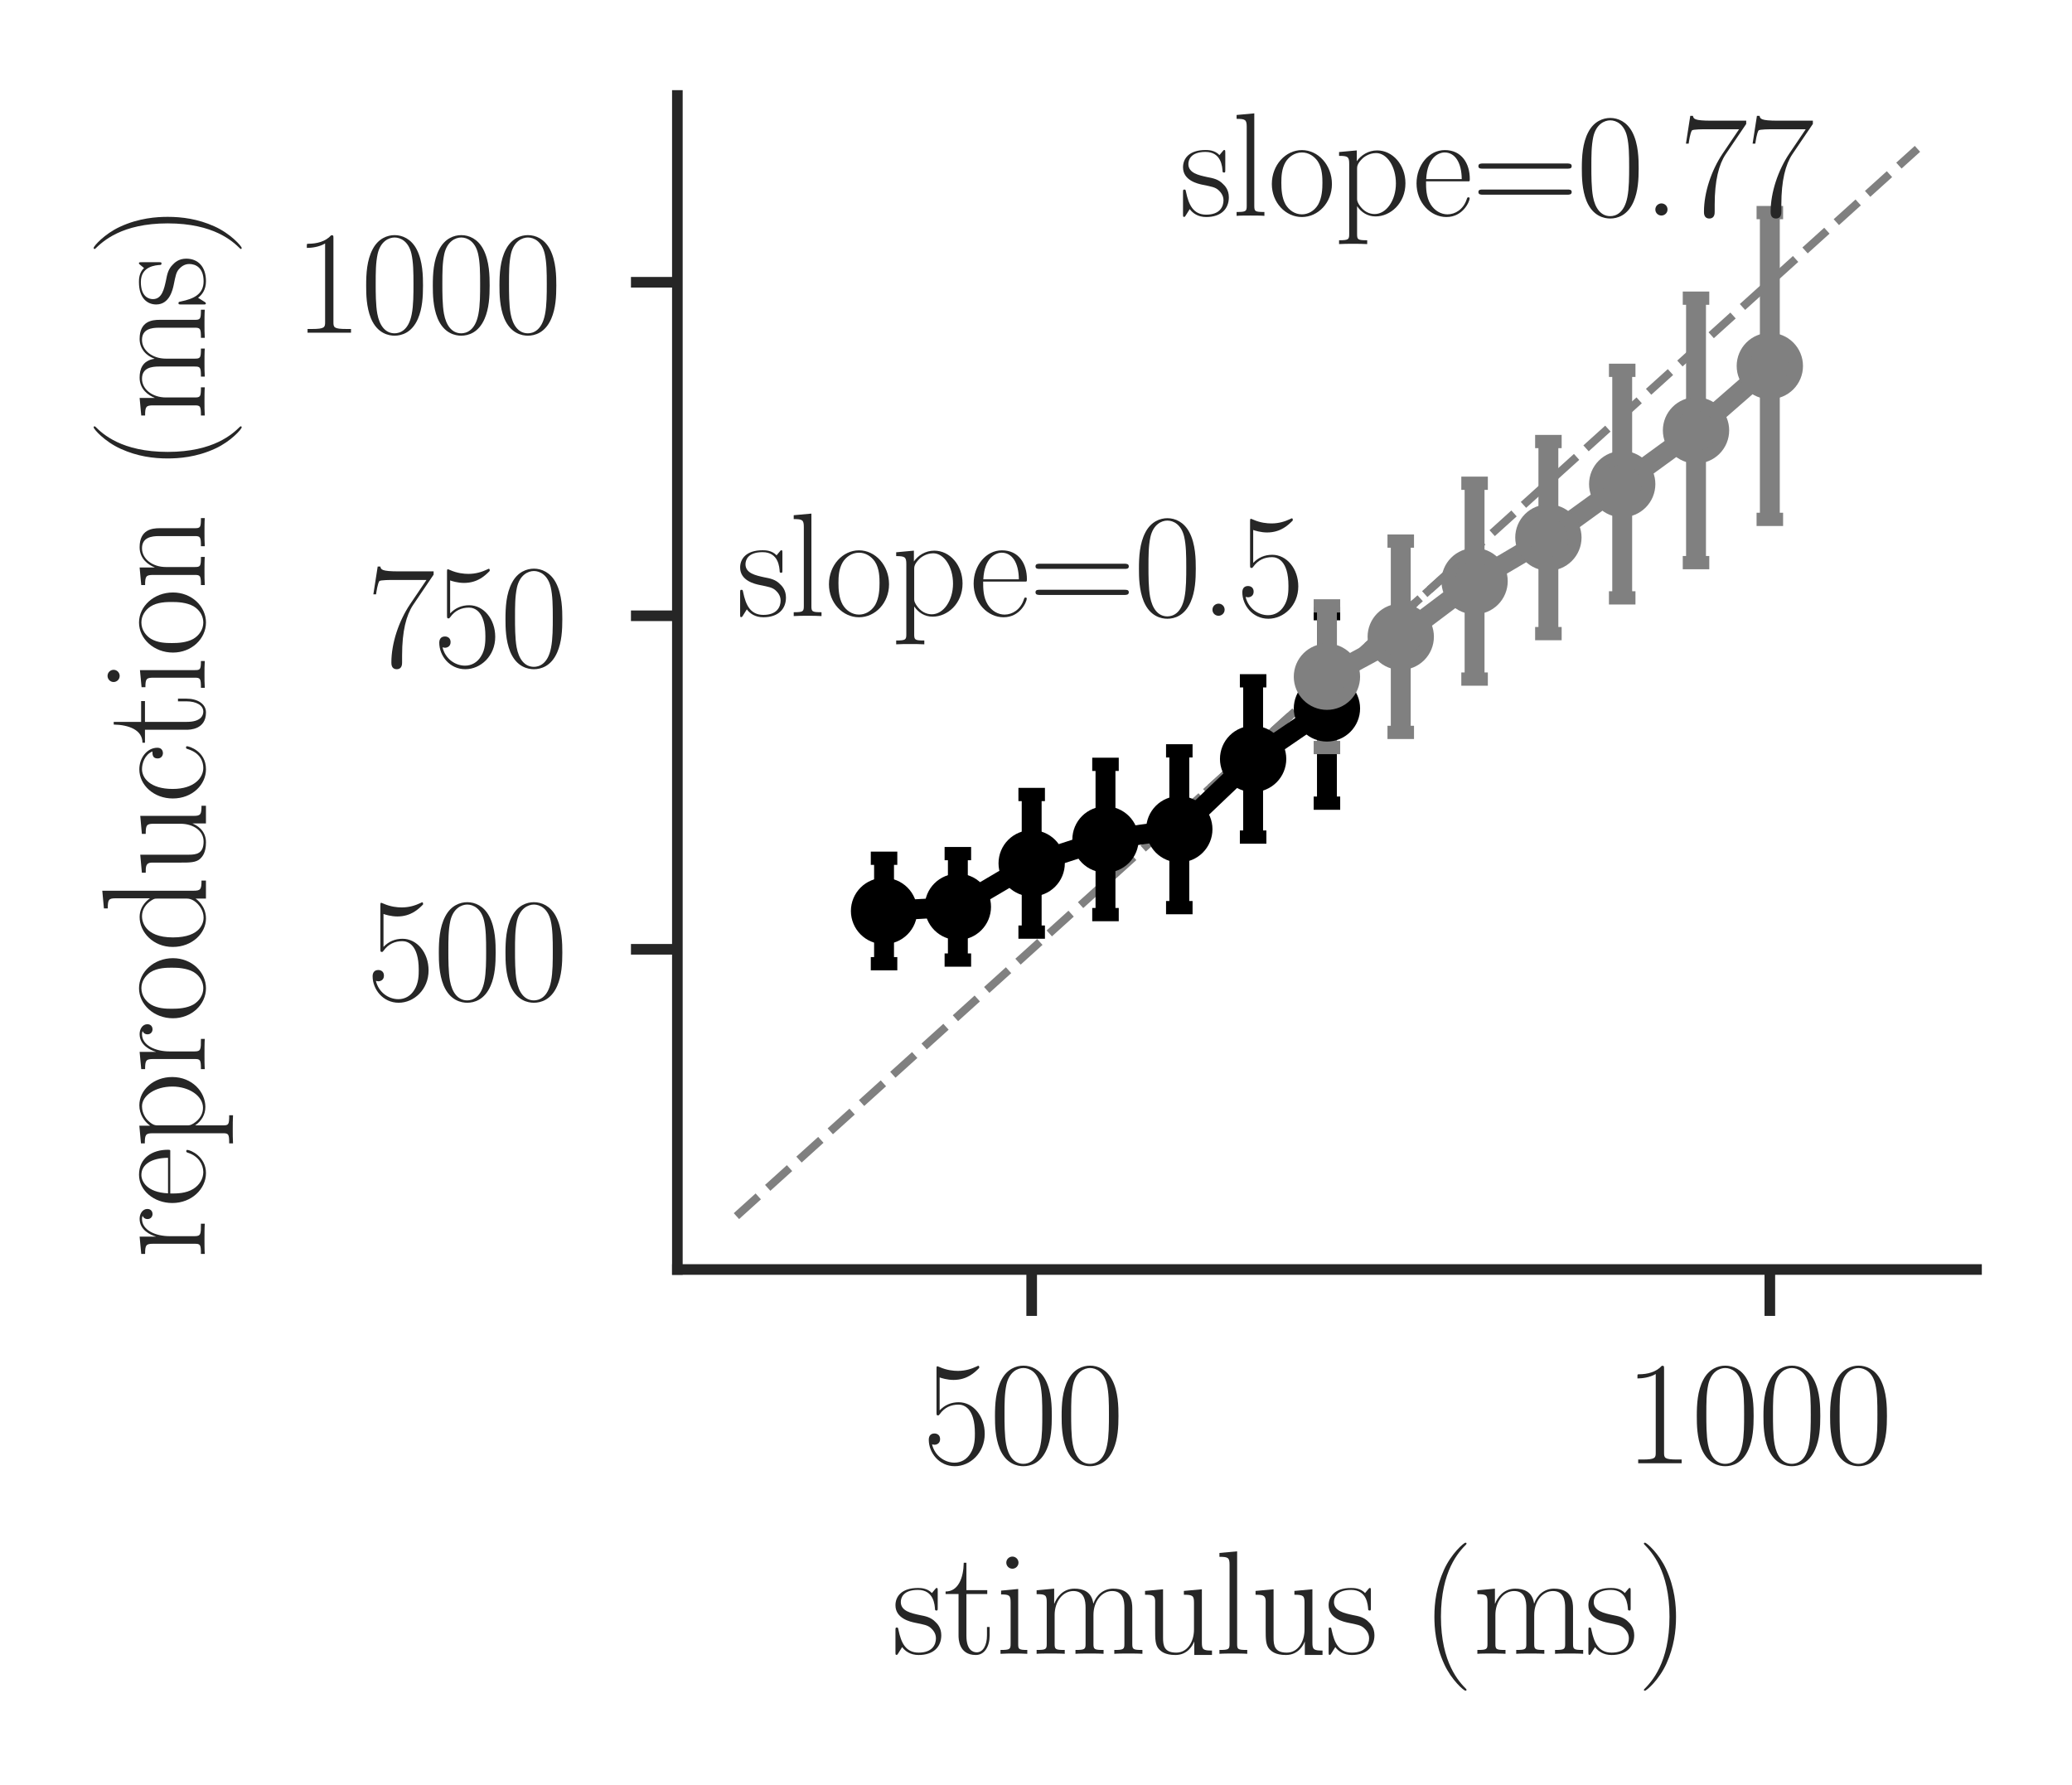 <?xml version="1.0" encoding="utf-8" standalone="no"?>
<!DOCTYPE svg PUBLIC "-//W3C//DTD SVG 1.1//EN"
  "http://www.w3.org/Graphics/SVG/1.1/DTD/svg11.dtd">
<svg xmlns:xlink="http://www.w3.org/1999/xlink" width="156.24pt" height="134.64pt" viewBox="0 0 156.24 134.64" xmlns="http://www.w3.org/2000/svg" version="1.1">
 <defs>
  <style type="text/css">*{stroke-linejoin: round; stroke-linecap: butt}</style>
 </defs>
 <g id="figure_1">
  <g id="patch_1">
   <path d="M 0 134.64 
L 156.24 134.64 
L 156.24 0 
L 0 0 
z
" style="fill: #ffffff"/>
  </g>
  <g id="axes_1">
   <g id="patch_2">
    <path d="M 51.077 95.74 
L 149.04 95.74 
L 149.04 7.2 
L 51.077 7.2 
z
" style="fill: #ffffff"/>
   </g>
   <g id="matplotlib.axis_1">
    <g id="xtick_1">
     <g id="line2d_1">
      <defs>
       <path id="m03ba3a050f" d="M 0 0 
L 0 3.5 
" style="stroke: #262626; stroke-width: 0.8"/>
      </defs>
      <g>
       <use xlink:href="#m03ba3a050f" x="77.794" y="95.74" style="fill: #262626; stroke: #262626; stroke-width: 0.8"/>
      </g>
     </g>
     <g id="text_1">
      <!-- $\mathdefault{500}$ -->
      <g style="fill: #262626" transform="translate(69.575 110.35)scale(0.11 -0.11)">
       <defs>
        <path id="CMR17-35" d="M 730 3692 
C 794 3666 1056 3584 1325 3584 
C 1920 3584 2246 3911 2432 4100 
C 2432 4157 2432 4192 2394 4192 
C 2387 4192 2374 4192 2323 4163 
C 2099 4058 1837 3973 1517 3973 
C 1325 3973 1037 3999 723 4139 
C 653 4171 640 4171 634 4171 
C 602 4171 595 4164 595 4037 
L 595 2203 
C 595 2089 595 2057 659 2057 
C 691 2057 704 2070 736 2114 
C 941 2401 1222 2522 1542 2522 
C 1766 2522 2246 2382 2246 1289 
C 2246 1085 2246 715 2054 421 
C 1894 159 1645 25 1370 25 
C 947 25 518 320 403 814 
C 429 807 480 795 506 795 
C 589 795 749 840 749 1038 
C 749 1210 627 1280 506 1280 
C 358 1280 262 1190 262 1011 
C 262 454 704 -128 1382 -128 
C 2042 -128 2669 440 2669 1264 
C 2669 2030 2170 2624 1549 2624 
C 1222 2624 947 2503 730 2274 
L 730 3692 
z
" transform="scale(0.016)"/>
        <path id="CMR17-30" d="M 2688 2025 
C 2688 2416 2682 3080 2413 3591 
C 2176 4039 1798 4198 1466 4198 
C 1158 4198 768 4058 525 3597 
C 269 3118 243 2524 243 2025 
C 243 1661 250 1106 448 619 
C 723 -39 1216 -128 1466 -128 
C 1760 -128 2208 -7 2470 600 
C 2662 1042 2688 1559 2688 2025 
z
M 1466 -26 
C 1056 -26 813 325 723 812 
C 653 1188 653 1738 653 2096 
C 653 2588 653 2997 736 3387 
C 858 3929 1216 4096 1466 4096 
C 1728 4096 2067 3923 2189 3400 
C 2272 3036 2278 2607 2278 2096 
C 2278 1680 2278 1169 2202 792 
C 2067 95 1690 -26 1466 -26 
z
" transform="scale(0.016)"/>
       </defs>
       <use xlink:href="#CMR17-35" transform="scale(0.996)"/>
       <use xlink:href="#CMR17-30" transform="translate(45.69 0)scale(0.996)"/>
       <use xlink:href="#CMR17-30" transform="translate(91.381 0)scale(0.996)"/>
      </g>
     </g>
    </g>
    <g id="xtick_2">
     <g id="line2d_2">
      <g>
       <use xlink:href="#m03ba3a050f" x="133.455" y="95.74" style="fill: #262626; stroke: #262626; stroke-width: 0.8"/>
      </g>
     </g>
     <g id="text_2">
      <!-- $\mathdefault{1000}$ -->
      <g style="fill: #262626" transform="translate(122.496 110.35)scale(0.11 -0.11)">
       <defs>
        <path id="CMR17-31" d="M 1702 4058 
C 1702 4192 1696 4192 1606 4192 
C 1357 3916 979 3827 621 3827 
C 602 3827 570 3827 563 3808 
C 557 3795 557 3782 557 3648 
C 755 3648 1088 3686 1344 3839 
L 1344 461 
C 1344 236 1331 160 781 160 
L 589 160 
L 589 0 
C 896 0 1216 0 1523 0 
C 1830 0 2150 0 2458 0 
L 2458 160 
L 2266 160 
C 1715 160 1702 230 1702 458 
L 1702 4058 
z
" transform="scale(0.016)"/>
       </defs>
       <use xlink:href="#CMR17-31" transform="scale(0.996)"/>
       <use xlink:href="#CMR17-30" transform="translate(45.69 0)scale(0.996)"/>
       <use xlink:href="#CMR17-30" transform="translate(91.381 0)scale(0.996)"/>
       <use xlink:href="#CMR17-30" transform="translate(137.071 0)scale(0.996)"/>
      </g>
     </g>
    </g>
    <g id="text_3">
     <!-- stimulus (ms) -->
     <g style="fill: #262626" transform="translate(67.242 124.7)scale(0.11 -0.11)">
      <defs>
       <path id="CMR17-73" d="M 1978 2697 
C 1978 2813 1971 2819 1933 2819 
C 1907 2819 1901 2813 1824 2717 
C 1805 2691 1747 2626 1728 2601 
C 1523 2819 1235 2819 1126 2819 
C 416 2819 160 2447 160 2076 
C 160 1498 813 1365 998 1325 
C 1402 1243 1542 1217 1677 1101 
C 1760 1025 1901 884 1901 654 
C 1901 384 1747 38 1158 38 
C 602 38 403 460 288 1021 
C 269 1110 269 1117 218 1117 
C 166 1117 160 1110 160 983 
L 160 63 
C 160 -51 166 -58 205 -58 
C 237 -58 243 -51 275 0 
C 314 57 410 211 448 276 
C 576 103 800 -64 1158 -64 
C 1792 -64 2131 283 2131 784 
C 2131 1112 1958 1285 1875 1362 
C 1683 1561 1459 1606 1190 1657 
C 838 1735 390 1825 390 2217 
C 390 2383 480 2737 1126 2737 
C 1811 2737 1850 2094 1862 1888 
C 1869 1856 1901 1849 1920 1849 
C 1978 1849 1978 1869 1978 1978 
L 1978 2697 
z
" transform="scale(0.016)"/>
       <path id="CMR17-74" d="M 966 2560 
L 1862 2560 
L 1862 2725 
L 966 2725 
L 966 3904 
L 851 3904 
C 838 3245 614 2668 70 2668 
L 70 2560 
L 627 2560 
L 627 771 
C 627 650 627 -64 1370 -64 
C 1747 -64 1965 306 1965 777 
L 1965 1140 
L 1850 1140 
L 1850 783 
C 1850 344 1677 51 1408 51 
C 1222 51 966 178 966 758 
L 966 2560 
z
" transform="scale(0.016)"/>
       <path id="CMR17-69" d="M 992 3909 
C 992 4049 877 4170 730 4170 
C 589 4170 467 4056 467 3909 
C 467 3769 582 3648 730 3648 
C 870 3648 992 3763 992 3909 
z
M 243 2706 
L 243 2541 
C 602 2541 653 2502 653 2197 
L 653 427 
C 653 184 627 153 218 153 
L 218 -13 
C 371 0 646 0 806 0 
C 960 0 1222 0 1370 -13 
L 1370 153 
C 992 153 979 191 979 420 
L 979 2776 
L 243 2706 
z
" transform="scale(0.016)"/>
       <path id="CMR17-6d" d="M 4326 1933 
C 4326 2252 4269 2790 3507 2790 
C 3072 2790 2771 2496 2656 2151 
L 2650 2151 
C 2573 2676 2195 2790 1837 2790 
C 1331 2790 1069 2400 973 2144 
L 966 2144 
L 966 2790 
L 211 2720 
L 211 2554 
C 589 2554 646 2515 646 2208 
L 646 428 
C 646 184 621 153 211 153 
L 211 -13 
C 365 0 646 0 813 0 
C 979 0 1267 0 1421 -13 
L 1421 153 
C 1011 153 986 178 986 428 
L 986 1658 
C 986 2247 1344 2688 1792 2688 
C 2266 2688 2317 2266 2317 1958 
L 2317 428 
C 2317 184 2291 153 1882 153 
L 1882 -13 
C 2035 0 2317 0 2483 0 
C 2650 0 2938 0 3091 -13 
L 3091 153 
C 2682 153 2656 178 2656 428 
L 2656 1658 
C 2656 2247 3014 2688 3462 2688 
C 3936 2688 3987 2266 3987 1958 
L 3987 428 
C 3987 184 3962 153 3552 153 
L 3552 -13 
C 3706 0 3987 0 4154 0 
C 4320 0 4608 0 4762 -13 
L 4762 153 
C 4352 153 4326 178 4326 428 
L 4326 1933 
z
" transform="scale(0.016)"/>
       <path id="CMR17-75" d="M 1882 2693 
L 1882 2528 
C 2259 2528 2317 2489 2317 2186 
L 2317 1032 
C 2317 500 2029 38 1555 38 
C 1030 38 986 348 986 678 
L 986 2763 
L 211 2693 
L 211 2528 
C 467 2528 640 2528 646 2274 
L 646 1058 
C 646 633 646 361 813 183 
C 896 101 1056 -64 1517 -64 
C 2061 -64 2272 377 2323 506 
L 2330 506 
L 2330 -63 
L 3091 -63 
L 3091 128 
C 2714 128 2656 166 2656 473 
L 2656 2763 
L 1882 2693 
z
" transform="scale(0.016)"/>
       <path id="CMR17-6c" d="M 979 4396 
L 218 4326 
L 218 4160 
C 595 4160 653 4122 653 3817 
L 653 426 
C 653 184 627 153 218 153 
L 218 -13 
C 371 0 653 0 813 0 
C 979 0 1261 0 1414 -13 
L 1414 153 
C 1005 153 979 178 979 426 
L 979 4396 
z
" transform="scale(0.016)"/>
       <path id="CMR17-28" d="M 1958 -1561 
C 1958 -1555 1958 -1542 1939 -1523 
C 1645 -1224 858 -407 858 1581 
C 858 3569 1632 4379 1946 4697 
C 1946 4704 1958 4717 1958 4736 
C 1958 4755 1939 4768 1914 4768 
C 1843 4768 1299 4296 986 3594 
C 666 2887 576 2199 576 1588 
C 576 1128 621 351 1005 -471 
C 1312 -1135 1837 -1600 1914 -1600 
C 1946 -1600 1958 -1587 1958 -1561 
z
" transform="scale(0.016)"/>
       <path id="CMR17-29" d="M 1683 1581 
C 1683 2040 1638 2817 1254 3639 
C 947 4303 422 4768 346 4768 
C 326 4768 301 4761 301 4729 
C 301 4717 307 4710 314 4697 
C 621 4378 1402 3568 1402 1584 
C 1402 -407 627 -1217 314 -1537 
C 307 -1549 301 -1556 301 -1568 
C 301 -1600 326 -1600 346 -1600 
C 416 -1600 960 -1128 1274 -426 
C 1594 281 1683 969 1683 1581 
z
" transform="scale(0.016)"/>
      </defs>
      <use xlink:href="#CMR17-73" transform="scale(0.996)"/>
      <use xlink:href="#CMR17-74" transform="translate(35.801 0)scale(0.996)"/>
      <use xlink:href="#CMR17-69" transform="translate(71.082 0)scale(0.996)"/>
      <use xlink:href="#CMR17-6d" transform="translate(95.953 0)scale(0.996)"/>
      <use xlink:href="#CMR17-75" transform="translate(170.27 0)scale(0.996)"/>
      <use xlink:href="#CMR17-6c" transform="translate(221.166 0)scale(0.996)"/>
      <use xlink:href="#CMR17-75" transform="translate(246.037 0)scale(0.996)"/>
      <use xlink:href="#CMR17-73" transform="translate(296.932 0)scale(0.996)"/>
      <use xlink:href="#CMR17-28" transform="translate(362.809 0)scale(0.996)"/>
      <use xlink:href="#CMR17-6d" transform="translate(398.09 0)scale(0.996)"/>
      <use xlink:href="#CMR17-73" transform="translate(475.01 0)scale(0.996)"/>
      <use xlink:href="#CMR17-29" transform="translate(510.811 0)scale(0.996)"/>
     </g>
    </g>
   </g>
   <g id="matplotlib.axis_2">
    <g id="ytick_1">
     <g id="line2d_3">
      <defs>
       <path id="mb784ac21ef" d="M 0 0 
L -3.5 0 
" style="stroke: #262626; stroke-width: 0.8"/>
      </defs>
      <g>
       <use xlink:href="#mb784ac21ef" x="51.077" y="71.593" style="fill: #262626; stroke: #262626; stroke-width: 0.8"/>
      </g>
     </g>
     <g id="text_4">
      <!-- $\mathdefault{500}$ -->
      <g style="fill: #262626" transform="translate(27.638 75.398)scale(0.11 -0.11)">
       <use xlink:href="#CMR17-35" transform="scale(0.996)"/>
       <use xlink:href="#CMR17-30" transform="translate(45.69 0)scale(0.996)"/>
       <use xlink:href="#CMR17-30" transform="translate(91.381 0)scale(0.996)"/>
      </g>
     </g>
    </g>
    <g id="ytick_2">
     <g id="line2d_4">
      <g>
       <use xlink:href="#mb784ac21ef" x="51.077" y="46.439" style="fill: #262626; stroke: #262626; stroke-width: 0.8"/>
      </g>
     </g>
     <g id="text_5">
      <!-- $\mathdefault{750}$ -->
      <g style="fill: #262626" transform="translate(27.638 50.244)scale(0.11 -0.11)">
       <defs>
        <path id="CMR17-37" d="M 2886 3941 
L 2886 4081 
L 1382 4081 
C 634 4081 621 4165 595 4288 
L 480 4288 
L 294 3094 
L 410 3094 
C 429 3215 474 3540 550 3661 
C 589 3712 1062 3712 1171 3712 
L 2579 3712 
L 1869 2661 
C 1395 1954 1069 999 1069 165 
C 1069 89 1069 -128 1299 -128 
C 1530 -128 1530 89 1530 171 
L 1530 465 
C 1530 1508 1709 2196 2003 2636 
L 2886 3941 
z
" transform="scale(0.016)"/>
       </defs>
       <use xlink:href="#CMR17-37" transform="scale(0.996)"/>
       <use xlink:href="#CMR17-35" transform="translate(45.69 0)scale(0.996)"/>
       <use xlink:href="#CMR17-30" transform="translate(91.381 0)scale(0.996)"/>
      </g>
     </g>
    </g>
    <g id="ytick_3">
     <g id="line2d_5">
      <g>
       <use xlink:href="#mb784ac21ef" x="51.077" y="21.286" style="fill: #262626; stroke: #262626; stroke-width: 0.8"/>
      </g>
     </g>
     <g id="text_6">
      <!-- $\mathdefault{1000}$ -->
      <g style="fill: #262626" transform="translate(22.159 25.091)scale(0.11 -0.11)">
       <use xlink:href="#CMR17-31" transform="scale(0.996)"/>
       <use xlink:href="#CMR17-30" transform="translate(45.69 0)scale(0.996)"/>
       <use xlink:href="#CMR17-30" transform="translate(91.381 0)scale(0.996)"/>
       <use xlink:href="#CMR17-30" transform="translate(137.071 0)scale(0.996)"/>
      </g>
     </g>
    </g>
    <g id="text_7">
     <!-- reproduction (ms) -->
     <g style="fill: #262626" transform="translate(15.419 94.91)rotate(-90)scale(0.11 -0.11)">
      <defs>
       <path id="CMR17-72" d="M 960 1497 
C 960 2112 1222 2688 1702 2688 
C 1747 2688 1792 2682 1837 2662 
C 1837 2662 1696 2617 1696 2452 
C 1696 2298 1818 2234 1914 2234 
C 1990 2234 2131 2279 2131 2458 
C 2131 2663 1926 2790 1709 2790 
C 1222 2790 1011 2317 947 2093 
L 941 2093 
L 941 2790 
L 198 2720 
L 198 2554 
C 576 2554 634 2515 634 2208 
L 634 428 
C 634 184 608 153 198 153 
L 198 -13 
C 352 0 646 0 813 0 
C 998 0 1325 0 1498 -13 
L 1498 153 
C 1037 153 960 153 960 440 
L 960 1497 
z
" transform="scale(0.016)"/>
       <path id="CMR17-65" d="M 2438 1472 
C 2464 1498 2464 1511 2464 1576 
C 2464 2238 2118 2816 1389 2816 
C 710 2816 173 2169 173 1383 
C 173 551 781 -64 1459 -64 
C 2176 -64 2458 607 2458 740 
C 2458 784 2419 784 2406 784 
C 2362 784 2355 771 2330 696 
C 2189 265 1837 51 1504 51 
C 1229 51 954 203 781 480 
C 582 803 582 1176 582 1472 
L 2438 1472 
z
M 589 1568 
C 634 2505 1126 2714 1382 2714 
C 1818 2714 2112 2297 2118 1568 
L 589 1568 
z
" transform="scale(0.016)"/>
       <path id="CMR17-70" d="M 1408 -1063 
C 998 -1063 973 -1037 973 -789 
L 973 402 
C 1158 134 1427 -38 1766 -38 
C 2406 -38 3053 523 3053 1388 
C 3053 2191 2496 2802 1837 2802 
C 1453 2802 1139 2592 960 2338 
L 960 2802 
L 198 2732 
L 198 2567 
C 576 2567 634 2528 634 2223 
L 634 -789 
C 634 -1031 608 -1063 198 -1063 
L 198 -1228 
C 352 -1216 634 -1216 800 -1216 
C 966 -1216 1254 -1216 1408 -1228 
L 1408 -1063 
z
M 973 2012 
C 973 2102 973 2235 1222 2471 
C 1254 2497 1472 2688 1792 2688 
C 2259 2688 2643 2108 2643 1382 
C 2643 656 2234 64 1728 64 
C 1498 64 1248 172 1056 472 
C 973 612 973 650 973 752 
L 973 2012 
z
" transform="scale(0.016)"/>
       <path id="CMR17-6f" d="M 2758 1356 
C 2758 2176 2163 2816 1466 2816 
C 768 2816 173 2176 173 1356 
C 173 551 768 -64 1466 -64 
C 2163 -64 2758 551 2758 1356 
z
M 1466 51 
C 1165 51 909 230 762 480 
C 602 767 582 1126 582 1408 
C 582 1677 595 2010 762 2298 
C 890 2509 1139 2714 1466 2714 
C 1754 2714 1997 2554 2150 2330 
C 2349 2029 2349 1607 2349 1408 
C 2349 1158 2336 775 2163 467 
C 1984 173 1709 51 1466 51 
z
" transform="scale(0.016)"/>
       <path id="CMR17-64" d="M 1869 4326 
L 1869 4160 
C 2246 4160 2304 4122 2304 3820 
L 2304 2345 
C 2278 2377 2016 2790 1498 2790 
C 845 2790 211 2208 211 1364 
C 211 525 806 -64 1434 -64 
C 1978 -64 2259 337 2291 380 
L 2291 -63 
L 3066 -63 
L 3066 128 
C 2688 128 2630 166 2630 473 
L 2630 4396 
L 1869 4326 
z
M 2291 755 
C 2291 563 2176 390 2029 262 
C 1811 70 1594 38 1472 38 
C 1286 38 621 134 621 1356 
C 621 2612 1363 2688 1530 2688 
C 1824 2688 2061 2522 2208 2291 
C 2291 2157 2291 2138 2291 2023 
L 2291 755 
z
" transform="scale(0.016)"/>
       <path id="CMR17-63" d="M 2234 2240 
C 2112 2240 1933 2240 1933 2017 
C 1933 1838 2080 1787 2163 1787 
C 2208 1787 2394 1807 2394 2024 
C 2394 2467 1958 2803 1466 2803 
C 787 2803 211 2178 211 1363 
C 211 516 813 -64 1466 -64 
C 2259 -64 2458 677 2458 748 
C 2458 774 2451 793 2406 793 
C 2362 793 2355 787 2330 703 
C 2163 180 1798 51 1523 51 
C 1114 51 621 427 621 1369 
C 621 2338 1094 2688 1472 2688 
C 1722 2688 2093 2573 2234 2240 
z
" transform="scale(0.016)"/>
       <path id="CMR17-6e" d="M 2656 1933 
C 2656 2259 2592 2790 1837 2790 
C 1331 2790 1069 2400 973 2144 
L 966 2144 
L 966 2790 
L 211 2720 
L 211 2554 
C 589 2554 646 2515 646 2208 
L 646 428 
C 646 184 621 153 211 153 
L 211 -13 
C 365 0 646 0 813 0 
C 979 0 1267 0 1421 -13 
L 1421 153 
C 1011 153 986 178 986 428 
L 986 1658 
C 986 2247 1344 2688 1792 2688 
C 2266 2688 2317 2266 2317 1958 
L 2317 428 
C 2317 184 2291 153 1882 153 
L 1882 -13 
C 2035 0 2317 0 2483 0 
C 2650 0 2938 0 3091 -13 
L 3091 153 
C 2682 153 2656 178 2656 428 
L 2656 1933 
z
" transform="scale(0.016)"/>
      </defs>
      <use xlink:href="#CMR17-72" transform="scale(0.996)"/>
      <use xlink:href="#CMR17-65" transform="translate(35.281 0)scale(0.996)"/>
      <use xlink:href="#CMR17-70" transform="translate(75.766 0)scale(0.996)"/>
      <use xlink:href="#CMR17-72" transform="translate(126.662 0)scale(0.996)"/>
      <use xlink:href="#CMR17-6f" transform="translate(161.943 0)scale(0.996)"/>
      <use xlink:href="#CMR17-64" transform="translate(210.235 0)scale(0.996)"/>
      <use xlink:href="#CMR17-75" transform="translate(261.131 0)scale(0.996)"/>
      <use xlink:href="#CMR17-63" transform="translate(312.026 0)scale(0.996)"/>
      <use xlink:href="#CMR17-74" transform="translate(352.512 0)scale(0.996)"/>
      <use xlink:href="#CMR17-69" transform="translate(387.793 0)scale(0.996)"/>
      <use xlink:href="#CMR17-6f" transform="translate(412.664 0)scale(0.996)"/>
      <use xlink:href="#CMR17-6e" transform="translate(458.354 0)scale(0.996)"/>
      <use xlink:href="#CMR17-28" transform="translate(539.326 0)scale(0.996)"/>
      <use xlink:href="#CMR17-6d" transform="translate(574.606 0)scale(0.996)"/>
      <use xlink:href="#CMR17-73" transform="translate(651.526 0)scale(0.996)"/>
      <use xlink:href="#CMR17-29" transform="translate(687.327 0)scale(0.996)"/>
     </g>
    </g>
   </g>
   <g id="line2d_6">
    <path d="M 55.53 91.715 
L 111.191 41.409 
" clip-path="url(#p309b5e6480)" style="fill: none; stroke-dasharray: 2.22,0.96; stroke-dashoffset: 0; stroke: #808080; stroke-width: 0.6"/>
   </g>
   <g id="LineCollection_1">
    <path d="M 66.662 72.68 
L 66.662 64.726 
" clip-path="url(#p309b5e6480)" style="fill: none; stroke: #000000; stroke-width: 1.5"/>
    <path d="M 72.228 72.402 
L 72.228 64.373 
" clip-path="url(#p309b5e6480)" style="fill: none; stroke: #000000; stroke-width: 1.5"/>
    <path d="M 77.794 70.295 
L 77.794 59.916 
" clip-path="url(#p309b5e6480)" style="fill: none; stroke: #000000; stroke-width: 1.5"/>
    <path d="M 83.36 68.976 
L 83.36 57.644 
" clip-path="url(#p309b5e6480)" style="fill: none; stroke: #000000; stroke-width: 1.5"/>
    <path d="M 88.926 68.449 
L 88.926 56.626 
" clip-path="url(#p309b5e6480)" style="fill: none; stroke: #000000; stroke-width: 1.5"/>
    <path d="M 94.492 63.128 
L 94.492 51.342 
" clip-path="url(#p309b5e6480)" style="fill: none; stroke: #000000; stroke-width: 1.5"/>
    <path d="M 100.058 60.572 
L 100.058 46.281 
" clip-path="url(#p309b5e6480)" style="fill: none; stroke: #000000; stroke-width: 1.5"/>
   </g>
   <g id="line2d_7">
    <defs>
     <path id="mb017549f69" d="M 1 0 
L -1 -0 
" style="stroke: #000000"/>
    </defs>
    <g clip-path="url(#p309b5e6480)">
     <use xlink:href="#mb017549f69" x="66.662" y="72.68" style="stroke: #000000"/>
     <use xlink:href="#mb017549f69" x="72.228" y="72.402" style="stroke: #000000"/>
     <use xlink:href="#mb017549f69" x="77.794" y="70.295" style="stroke: #000000"/>
     <use xlink:href="#mb017549f69" x="83.36" y="68.976" style="stroke: #000000"/>
     <use xlink:href="#mb017549f69" x="88.926" y="68.449" style="stroke: #000000"/>
     <use xlink:href="#mb017549f69" x="94.492" y="63.128" style="stroke: #000000"/>
     <use xlink:href="#mb017549f69" x="100.058" y="60.572" style="stroke: #000000"/>
    </g>
   </g>
   <g id="line2d_8">
    <g clip-path="url(#p309b5e6480)">
     <use xlink:href="#mb017549f69" x="66.662" y="64.726" style="stroke: #000000"/>
     <use xlink:href="#mb017549f69" x="72.228" y="64.373" style="stroke: #000000"/>
     <use xlink:href="#mb017549f69" x="77.794" y="59.916" style="stroke: #000000"/>
     <use xlink:href="#mb017549f69" x="83.36" y="57.644" style="stroke: #000000"/>
     <use xlink:href="#mb017549f69" x="88.926" y="56.626" style="stroke: #000000"/>
     <use xlink:href="#mb017549f69" x="94.492" y="51.342" style="stroke: #000000"/>
     <use xlink:href="#mb017549f69" x="100.058" y="46.281" style="stroke: #000000"/>
    </g>
   </g>
   <g id="line2d_9">
    <path d="M 88.926 61.531 
L 144.587 11.225 
" clip-path="url(#p309b5e6480)" style="fill: none; stroke-dasharray: 2.22,0.96; stroke-dashoffset: 0; stroke: #808080; stroke-width: 0.6"/>
   </g>
   <g id="LineCollection_2">
    <path d="M 100.058 56.377 
L 100.058 45.693 
" clip-path="url(#p309b5e6480)" style="fill: none; stroke: #808080; stroke-width: 1.5"/>
    <path d="M 105.624 55.235 
L 105.624 40.806 
" clip-path="url(#p309b5e6480)" style="fill: none; stroke: #808080; stroke-width: 1.5"/>
    <path d="M 111.191 51.215 
L 111.191 36.443 
" clip-path="url(#p309b5e6480)" style="fill: none; stroke: #808080; stroke-width: 1.5"/>
    <path d="M 116.757 47.783 
L 116.757 33.298 
" clip-path="url(#p309b5e6480)" style="fill: none; stroke: #808080; stroke-width: 1.5"/>
    <path d="M 122.323 45.088 
L 122.323 27.929 
" clip-path="url(#p309b5e6480)" style="fill: none; stroke: #808080; stroke-width: 1.5"/>
    <path d="M 127.889 42.429 
L 127.889 22.485 
" clip-path="url(#p309b5e6480)" style="fill: none; stroke: #808080; stroke-width: 1.5"/>
    <path d="M 133.455 39.168 
L 133.455 16.031 
" clip-path="url(#p309b5e6480)" style="fill: none; stroke: #808080; stroke-width: 1.5"/>
   </g>
   <g id="line2d_10">
    <defs>
     <path id="m5678834b88" d="M 1 0 
L -1 -0 
" style="stroke: #808080"/>
    </defs>
    <g clip-path="url(#p309b5e6480)">
     <use xlink:href="#m5678834b88" x="100.058" y="56.377" style="fill: #808080; stroke: #808080"/>
     <use xlink:href="#m5678834b88" x="105.624" y="55.235" style="fill: #808080; stroke: #808080"/>
     <use xlink:href="#m5678834b88" x="111.191" y="51.215" style="fill: #808080; stroke: #808080"/>
     <use xlink:href="#m5678834b88" x="116.757" y="47.783" style="fill: #808080; stroke: #808080"/>
     <use xlink:href="#m5678834b88" x="122.323" y="45.088" style="fill: #808080; stroke: #808080"/>
     <use xlink:href="#m5678834b88" x="127.889" y="42.429" style="fill: #808080; stroke: #808080"/>
     <use xlink:href="#m5678834b88" x="133.455" y="39.168" style="fill: #808080; stroke: #808080"/>
    </g>
   </g>
   <g id="line2d_11">
    <g clip-path="url(#p309b5e6480)">
     <use xlink:href="#m5678834b88" x="100.058" y="45.693" style="fill: #808080; stroke: #808080"/>
     <use xlink:href="#m5678834b88" x="105.624" y="40.806" style="fill: #808080; stroke: #808080"/>
     <use xlink:href="#m5678834b88" x="111.191" y="36.443" style="fill: #808080; stroke: #808080"/>
     <use xlink:href="#m5678834b88" x="116.757" y="33.298" style="fill: #808080; stroke: #808080"/>
     <use xlink:href="#m5678834b88" x="122.323" y="27.929" style="fill: #808080; stroke: #808080"/>
     <use xlink:href="#m5678834b88" x="127.889" y="22.485" style="fill: #808080; stroke: #808080"/>
     <use xlink:href="#m5678834b88" x="133.455" y="16.031" style="fill: #808080; stroke: #808080"/>
    </g>
   </g>
   <g id="line2d_12">
    <path d="M 66.662 68.703 
L 72.228 68.387 
L 77.794 65.105 
L 83.36 63.31 
L 88.926 62.537 
L 94.492 57.235 
L 100.058 53.426 
" clip-path="url(#p309b5e6480)" style="fill: none; stroke: #000000; stroke-width: 1.5; stroke-linecap: round"/>
    <defs>
     <path id="m7d6ce1025a" d="M 0 2 
C 0.53 2 1.039 1.789 1.414 1.414 
C 1.789 1.039 2 0.53 2 0 
C 2 -0.53 1.789 -1.039 1.414 -1.414 
C 1.039 -1.789 0.53 -2 0 -2 
C -0.53 -2 -1.039 -1.789 -1.414 -1.414 
C -1.789 -1.039 -2 -0.53 -2 0 
C -2 0.53 -1.789 1.039 -1.414 1.414 
C -1.039 1.789 -0.53 2 0 2 
z
" style="stroke: #000000"/>
    </defs>
    <g clip-path="url(#p309b5e6480)">
     <use xlink:href="#m7d6ce1025a" x="66.662" y="68.703" style="stroke: #000000"/>
     <use xlink:href="#m7d6ce1025a" x="72.228" y="68.387" style="stroke: #000000"/>
     <use xlink:href="#m7d6ce1025a" x="77.794" y="65.105" style="stroke: #000000"/>
     <use xlink:href="#m7d6ce1025a" x="83.36" y="63.31" style="stroke: #000000"/>
     <use xlink:href="#m7d6ce1025a" x="88.926" y="62.537" style="stroke: #000000"/>
     <use xlink:href="#m7d6ce1025a" x="94.492" y="57.235" style="stroke: #000000"/>
     <use xlink:href="#m7d6ce1025a" x="100.058" y="53.426" style="stroke: #000000"/>
    </g>
   </g>
   <g id="line2d_13">
    <path d="M 100.058 51.035 
L 105.624 48.02 
L 111.191 43.829 
L 116.757 40.54 
L 122.323 36.509 
L 127.889 32.457 
L 133.455 27.6 
" clip-path="url(#p309b5e6480)" style="fill: none; stroke: #808080; stroke-width: 1.5; stroke-linecap: round"/>
    <defs>
     <path id="m6db92c0610" d="M 0 2 
C 0.53 2 1.039 1.789 1.414 1.414 
C 1.789 1.039 2 0.53 2 0 
C 2 -0.53 1.789 -1.039 1.414 -1.414 
C 1.039 -1.789 0.53 -2 0 -2 
C -0.53 -2 -1.039 -1.789 -1.414 -1.414 
C -1.789 -1.039 -2 -0.53 -2 0 
C -2 0.53 -1.789 1.039 -1.414 1.414 
C -1.039 1.789 -0.53 2 0 2 
z
" style="stroke: #808080"/>
    </defs>
    <g clip-path="url(#p309b5e6480)">
     <use xlink:href="#m6db92c0610" x="100.058" y="51.035" style="fill: #808080; stroke: #808080"/>
     <use xlink:href="#m6db92c0610" x="105.624" y="48.02" style="fill: #808080; stroke: #808080"/>
     <use xlink:href="#m6db92c0610" x="111.191" y="43.829" style="fill: #808080; stroke: #808080"/>
     <use xlink:href="#m6db92c0610" x="116.757" y="40.54" style="fill: #808080; stroke: #808080"/>
     <use xlink:href="#m6db92c0610" x="122.323" y="36.509" style="fill: #808080; stroke: #808080"/>
     <use xlink:href="#m6db92c0610" x="127.889" y="32.457" style="fill: #808080; stroke: #808080"/>
     <use xlink:href="#m6db92c0610" x="133.455" y="27.6" style="fill: #808080; stroke: #808080"/>
    </g>
   </g>
   <g id="patch_3">
    <path d="M 51.077 95.74 
L 51.077 7.2 
" style="fill: none; stroke: #262626; stroke-width: 0.8; stroke-linejoin: miter; stroke-linecap: square"/>
   </g>
   <g id="patch_4">
    <path d="M 51.077 95.74 
L 149.04 95.74 
" style="fill: none; stroke: #262626; stroke-width: 0.8; stroke-linejoin: miter; stroke-linecap: square"/>
   </g>
   <g id="text_8">
    <!-- slope=0.5 -->
    <g style="fill: #262626" transform="translate(55.53 46.439)scale(0.11 -0.11)">
     <defs>
      <path id="CMR17-3d" d="M 4115 2017 
C 4211 2017 4307 2017 4307 2125 
C 4307 2240 4198 2240 4090 2240 
L 512 2240 
C 403 2240 294 2240 294 2125 
C 294 2017 390 2017 486 2017 
L 4115 2017 
z
M 4090 896 
C 4198 896 4307 896 4307 1011 
C 4307 1119 4211 1119 4115 1119 
L 486 1119 
C 390 1119 294 1119 294 1011 
C 294 896 403 896 512 896 
L 4090 896 
z
" transform="scale(0.016)"/>
      <path id="CMR17-2e" d="M 1062 261 
C 1062 420 934 522 800 522 
C 672 522 538 420 538 261 
C 538 102 666 0 800 0 
C 928 0 1062 102 1062 261 
z
" transform="scale(0.016)"/>
     </defs>
     <use xlink:href="#CMR17-73" transform="scale(0.996)"/>
     <use xlink:href="#CMR17-6c" transform="translate(35.801 0)scale(0.996)"/>
     <use xlink:href="#CMR17-6f" transform="translate(60.672 0)scale(0.996)"/>
     <use xlink:href="#CMR17-70" transform="translate(106.363 0)scale(0.996)"/>
     <use xlink:href="#CMR17-65" transform="translate(159.861 0)scale(0.996)"/>
     <use xlink:href="#CMR17-3d" transform="translate(200.346 0)scale(0.996)"/>
     <use xlink:href="#CMR17-30" transform="translate(272.061 0)scale(0.996)"/>
     <use xlink:href="#CMR17-2e" transform="translate(317.752 0)scale(0.996)"/>
     <use xlink:href="#CMR17-35" transform="translate(342.623 0)scale(0.996)"/>
    </g>
   </g>
   <g id="text_9">
    <!-- slope=0.77 -->
    <g style="fill: #262626" transform="translate(88.926 16.255)scale(0.11 -0.11)">
     <use xlink:href="#CMR17-73" transform="scale(0.996)"/>
     <use xlink:href="#CMR17-6c" transform="translate(35.801 0)scale(0.996)"/>
     <use xlink:href="#CMR17-6f" transform="translate(60.672 0)scale(0.996)"/>
     <use xlink:href="#CMR17-70" transform="translate(106.363 0)scale(0.996)"/>
     <use xlink:href="#CMR17-65" transform="translate(159.861 0)scale(0.996)"/>
     <use xlink:href="#CMR17-3d" transform="translate(200.346 0)scale(0.996)"/>
     <use xlink:href="#CMR17-30" transform="translate(272.061 0)scale(0.996)"/>
     <use xlink:href="#CMR17-2e" transform="translate(317.752 0)scale(0.996)"/>
     <use xlink:href="#CMR17-37" transform="translate(342.623 0)scale(0.996)"/>
     <use xlink:href="#CMR17-37" transform="translate(388.313 0)scale(0.996)"/>
    </g>
   </g>
  </g>
 </g>
 <defs>
  <clipPath id="p309b5e6480">
   <rect x="51.077" y="7.2" width="97.963" height="88.54"/>
  </clipPath>
 </defs>
</svg>
